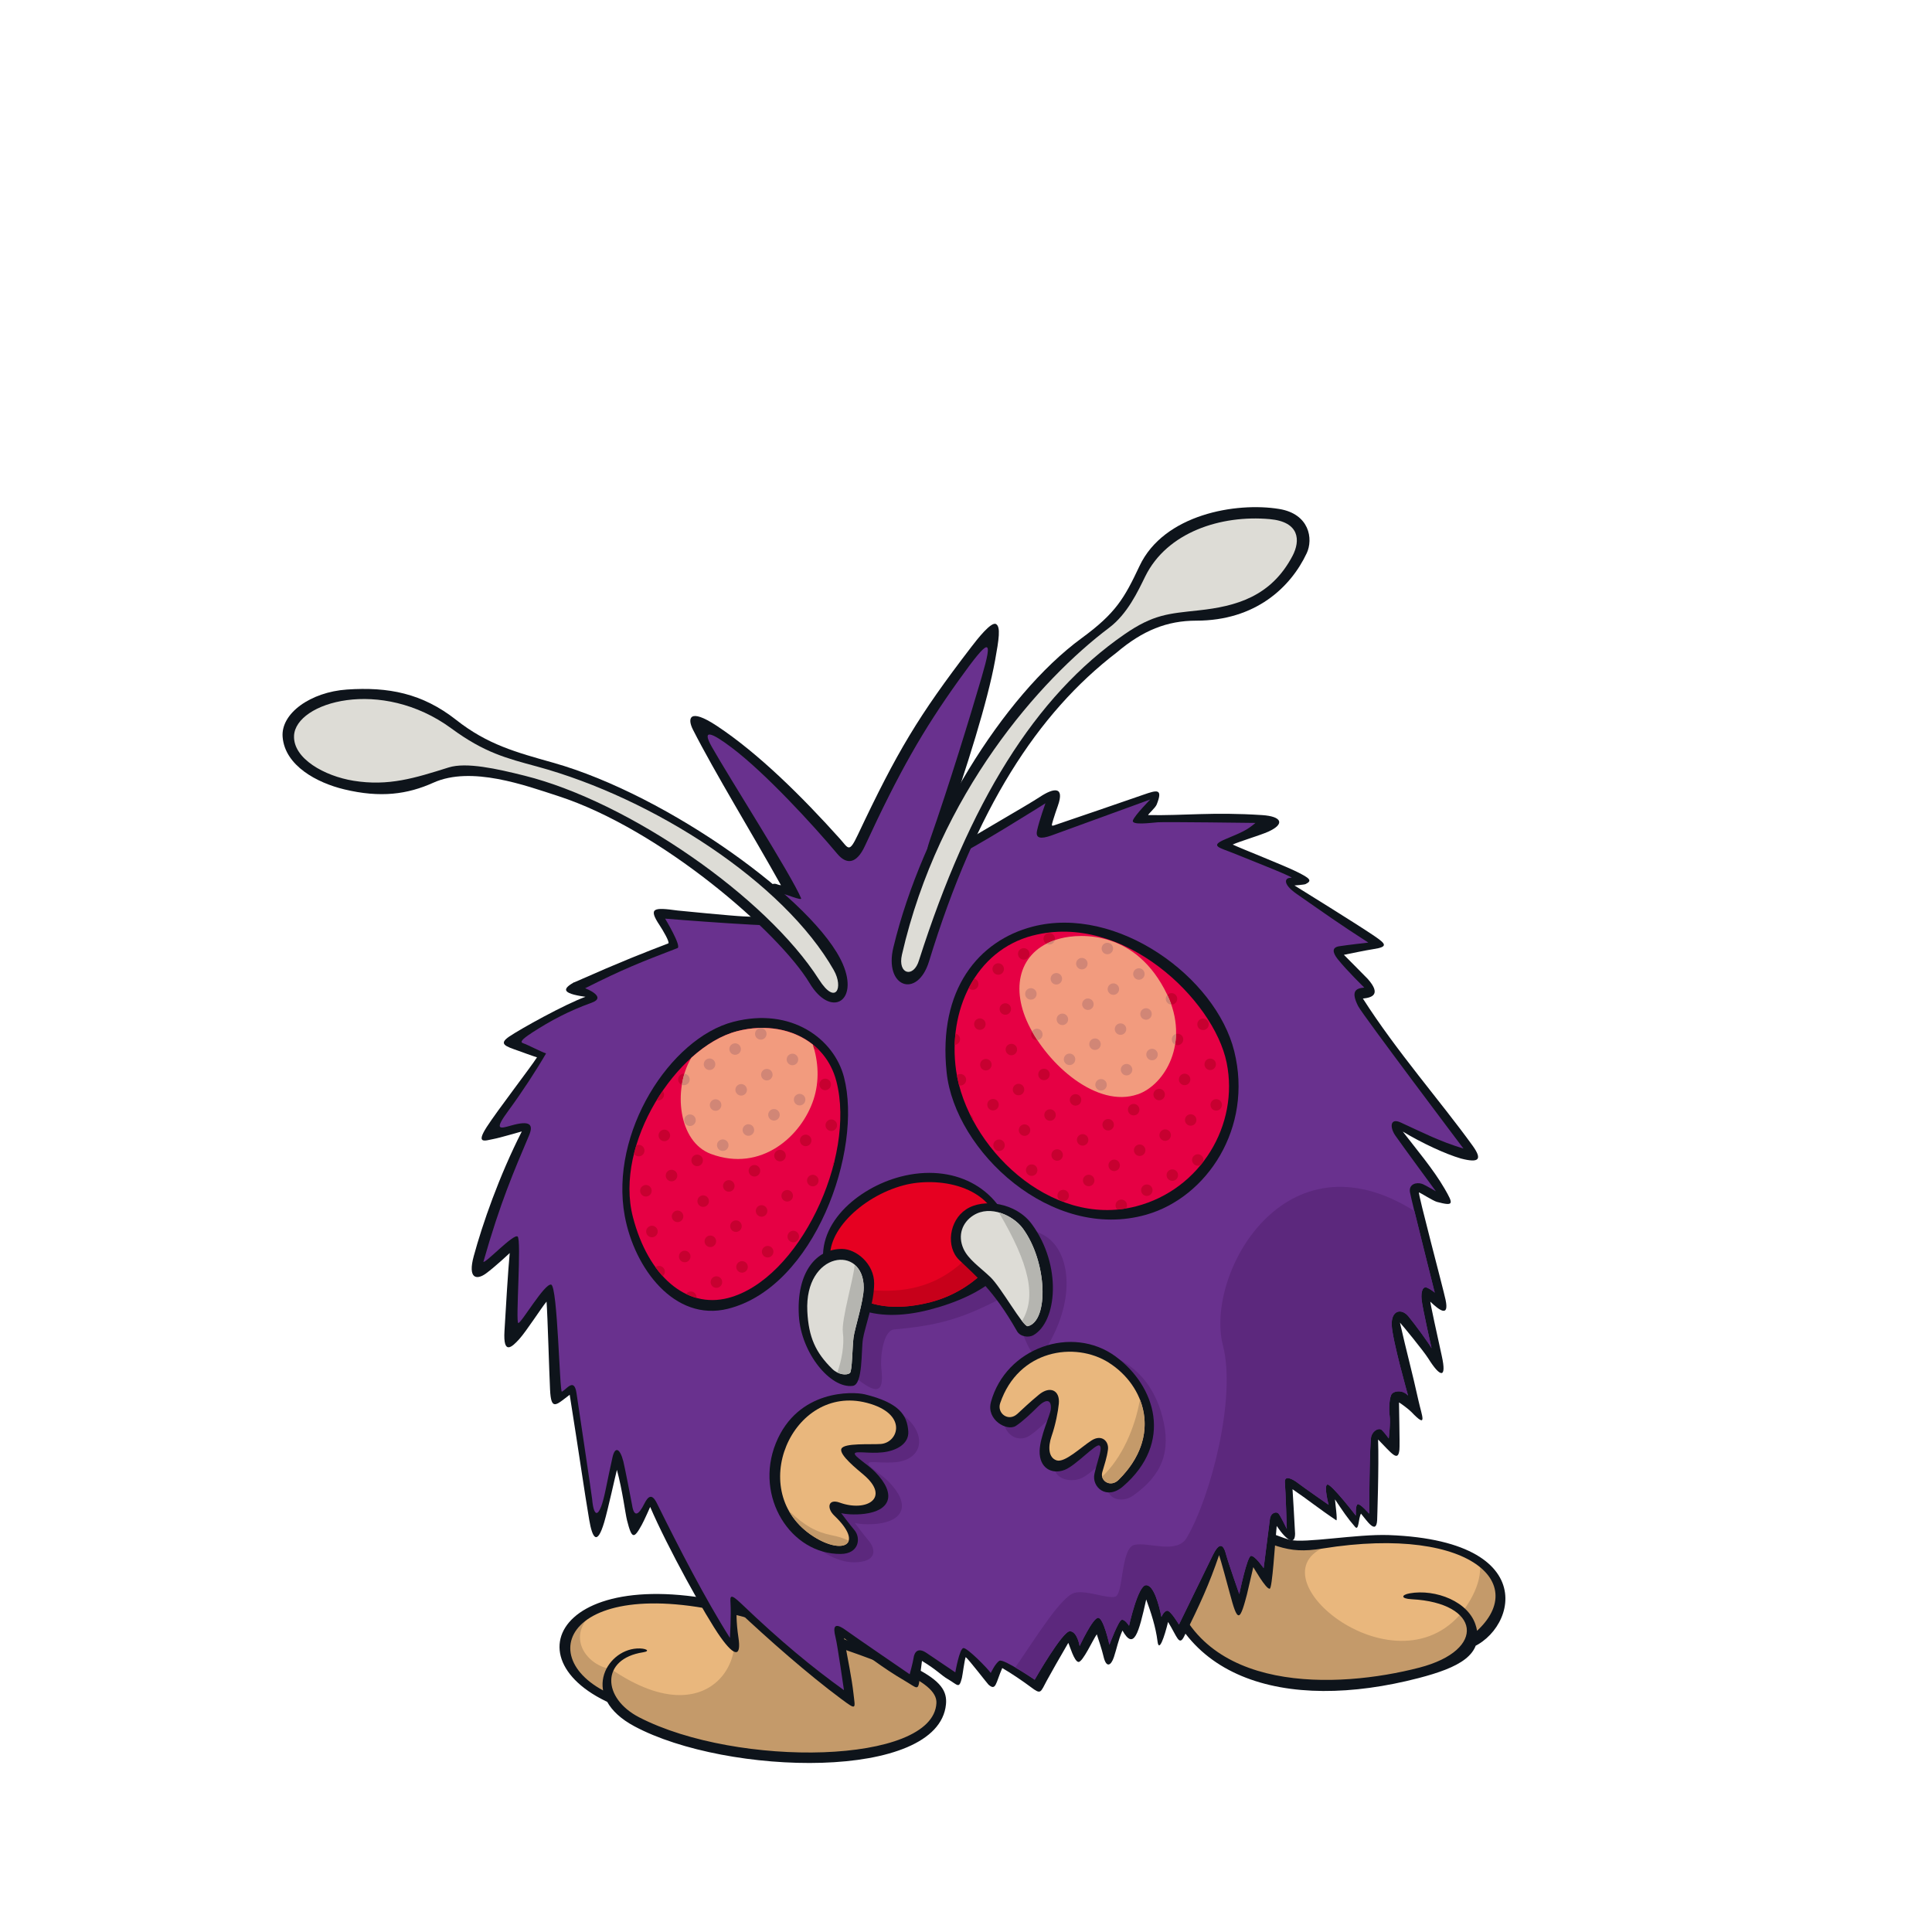 <svg width="800" height="800" viewBox="0 0 800 800" fill="none" xmlns="http://www.w3.org/2000/svg">
<g clip-path="url(#clip0_42_62635)">
<path d="M487.214 626.962C483.043 634.061 478.95 642.545 482.823 656.082C486.71 669.619 493.07 677.473 501.018 683.077C535.931 707.695 590.723 695.15 601.568 686.729C605.928 683.36 609.832 678.858 609.832 678.858C609.832 678.858 615.656 675.647 617.922 670.642C630.294 643.443 589.369 634.392 564.578 637.54C554.52 638.815 539.535 641.743 531.634 640.058C523.732 638.374 523.464 637.335 519.151 635.084C514.839 632.849 502.766 625.152 499.618 624.475C496.454 623.799 488.489 624.759 487.198 626.947L487.214 626.962Z" fill="#E9B77D"/>
<path d="M612.602 646.591C614.57 656.429 605.519 667.447 605.519 667.447C577.202 702.548 515.153 650.557 551.419 639.539C544.226 640.72 537.678 641.333 531.649 640.043C523.748 638.359 523.48 637.32 519.167 635.069C514.854 632.834 502.781 625.137 499.633 624.46C496.469 623.783 488.505 624.743 487.214 626.931C483.043 634.03 478.95 642.514 482.823 656.051C486.71 669.587 493.274 677.159 501.018 683.046C530.862 705.727 598.546 698.408 609.832 678.434C627.382 667.903 618.489 649.314 612.586 646.559L612.602 646.591Z" fill="#C49A6A"/>
<path d="M552.254 639.32C551.986 639.399 551.687 639.462 551.419 639.541C551.719 639.493 552.033 639.431 552.348 639.383C552.317 639.368 552.285 639.336 552.254 639.32Z" fill="#C49A6A"/>
<path d="M611.233 673.587C608.526 663.151 594.328 657.862 583.719 659.767C580.24 660.396 579.862 661.97 584.537 662.207C612.886 663.67 615.924 683.204 587.685 690.539C553.906 699.307 496.8 701.62 484.964 656.005C479.659 635.558 485.971 622.163 502.656 629.309C527.998 640.154 532.326 643.664 547.547 641.225C611.233 630.993 636.213 658.02 607.361 678.734L604.732 683.456C625.494 681.048 643.107 638.124 575.03 635.637C561.84 635.164 540.181 639.147 534.199 637.62C528.202 636.093 512.966 629.136 506.433 625.516C490.3 616.575 477.062 625.547 478.463 641.728C483.138 695.97 532.515 709.113 587.371 694.868C604.055 690.539 614.287 685.282 611.249 673.571L611.233 673.587Z" fill="#0E141B"/>
<path d="M250.573 702.47C265.133 716.637 273.003 719.785 306.845 725.687C347.534 732.786 379.66 724.475 388.302 711.521C397.526 697.685 359.261 677.49 319.438 666.267C306.247 662.552 275.648 662.663 267.888 662.726C241.947 662.946 219.722 679.851 250.573 702.47Z" fill="#E9B77D"/>
<path d="M387.908 711.914C392.63 704.437 389.089 697.747 377.677 691.058C357.529 679.252 329.181 668.974 297.401 664.299C314.951 678.528 297.794 721.924 252.934 691.058C243.49 689.877 234.439 678.465 244.67 668.627C242.97 669.965 236.391 676.183 235.62 677.678C231.984 684.746 237.052 695.024 249.88 702.454L260.411 711.52C260.411 711.52 278.024 720.823 301.729 724.506C325.434 728.189 347.927 728.819 362.723 725.686C375.709 722.932 383.642 718.666 387.908 711.914Z" fill="#C49A6A"/>
<path d="M252.934 701.558L255.028 706.28C207.287 686.872 234.565 640.689 320.46 668.959C381.234 688.965 392.788 694.884 391.702 705.76C388.569 737.603 300.99 735.352 262.677 714.811C240.106 702.722 250.668 683.393 263.732 682.606C267.352 682.386 269.682 683.661 266.282 684.18C248.653 686.903 249.298 703.195 264.708 711.128C305.35 732.062 386.429 730.677 387.751 705.225C388.239 695.781 366.344 688.273 319.296 672.926C237.949 646.387 217.298 685.55 252.903 701.542L252.934 701.558Z" fill="#0E141B"/>
<path d="M237.713 406.724C233.479 409.195 231.653 411.257 242.435 412.752C233.778 415.9 215.645 425.99 210.955 429.154C206.264 432.302 209.302 433.23 214.496 435.056C214.905 435.198 221.312 437.559 222.366 437.811C219.879 441.762 205.902 459.879 201.542 466.663C196.898 473.904 200.865 472.314 204.265 471.653C207.508 471.023 214.418 468.914 216.07 468.505C206.658 487.047 199.826 506.707 196.174 520.118C193.577 529.625 197.418 530.081 201.18 527.358C204.926 524.619 210.278 519.582 211.065 518.858C210.419 525.375 209.333 543.461 208.893 551.189C208.31 561.184 211.883 557.942 214.984 554.526C218.022 551.173 224.413 541.147 226.317 538.975C226.758 544.909 227.419 568.472 227.765 575.398C228.206 584.37 230.189 581.867 235.903 577.539C240.106 604.03 241.869 616.89 243.978 629.309C245.284 637.006 247.252 640.185 250.18 630.363C251.785 624.964 254.996 610.168 255.453 608.642C257.782 617.267 258.916 626.68 259.64 629.545C261.655 637.509 262.536 637.195 265.747 631.402C266.802 629.498 269.226 623.988 269.226 623.988C276.309 640.516 292.144 669.179 298.345 677.899C304.547 686.62 306.924 685.691 305.775 678.12C304.72 671.147 305.004 666.739 305.035 666.488C318.414 679.08 334.548 693.246 348.258 703.446C354.853 708.357 354.114 707.586 353.437 701.51C352.65 694.427 351.076 687.344 349.502 678.293C357.765 684.589 365.242 690.492 374.686 696.001C379.77 698.976 380.148 700.392 380.809 695.261C381.093 693.105 381.77 687.737 381.77 687.737C388.239 691.688 389.64 693.64 392.457 695.277C396.707 697.748 397.085 699.495 398.297 694.82C398.565 693.781 399.399 687.218 399.871 686.163C401.162 687.155 408.875 697.181 409.315 697.575C412.463 700.329 412.259 696.993 415.013 690.696C418.744 692.853 423.67 696.205 426.819 698.567C431.147 701.809 430.738 700.912 433.508 695.812C435.869 691.483 438.026 687.753 442.354 680.276C442.937 681.425 444.794 687.989 446.557 688.178C448.32 688.367 452.649 678.781 454.16 676.735C454.726 678.324 456.411 683.55 456.914 685.785C458.063 690.901 460.062 689.72 461.243 686.179C462.423 682.637 463.069 679.033 464.784 675.161C469.522 683.582 471.506 676.373 474.622 662.301C476.59 667.684 478.557 673.586 479.313 679.694C479.895 684.337 482.083 678.104 483.673 671.619C487.435 677.679 488.222 681.897 490.363 677.522C496.926 664.142 500.594 656.272 504.797 643.947C505.458 645.757 508.385 656.571 509.251 659.814C510.825 665.716 511.817 668.88 512.919 668.864C514.036 668.864 515.264 664.252 516.334 660.207L518.963 648.921C518.994 648.827 524.252 658.224 525.778 657.846C526.833 657.578 527.872 639.745 528.659 631.874C533.113 638.438 536.262 639.745 536.262 635.022C536.088 631.04 535.27 617.582 535.207 616.653C541.676 621.045 546.225 624.791 553.308 629.513C553.97 629.954 552.773 621.58 552.789 620.856C555.937 625.578 558.031 628.726 561.116 632.252C562.721 634.094 562.469 628.585 563.555 626.759C565.759 629.324 569.852 635.809 570.245 629.513C570.245 629.466 571.032 607.083 570.639 596.065C576.4 601.952 578.902 605.509 579.469 600.331C579.689 598.19 579.249 581.001 579.296 580.718C580.02 581.064 583.388 583.583 584.411 584.653C591.353 591.925 588.772 586.4 587.339 579.884C584.758 568.126 582.444 559.862 579.689 547.663C580.492 548.466 589.417 559.295 591.495 562.617C596.154 570.078 599.223 571.384 597.004 561.436C595.32 553.896 592.046 538.786 592.282 539.006C595.949 542.516 600.152 545.696 598.578 538.219C597.602 533.56 587.04 494.02 587.56 493.752C588.142 493.863 593.415 497.262 595.036 497.687C602.135 499.576 601.852 498.569 598.2 492.241C593.525 484.135 585.986 475.257 580.87 468.568C588.74 473.29 598.452 477.839 604.921 479.712C612.477 481.679 613.925 480.153 609.722 474.329C596.484 455.991 578.32 435.387 564.342 413.476C568.278 413.099 571.961 411.729 566.404 405.401C564.705 403.623 556.52 395.422 556.472 395.375C558.66 394.95 565.381 393.517 568.671 393.014C574.889 392.069 573.928 390.889 569.191 387.646C561.43 382.373 541.771 370.269 536.01 366.649C536.057 366.649 540.055 366.35 540.606 366.082C543.534 364.65 542.4 363.674 537.049 361.014C531.366 358.196 513.942 351.396 510.432 349.712C512.95 348.531 522.001 345.808 525.133 344.392C532.232 341.181 530.8 338.048 522.63 337.513C501.995 336.159 490.488 337.781 475.409 337.513C475.472 337.025 478.4 334.522 478.951 333.153C481.69 326.306 478.982 327.156 473.457 329.076C465.414 331.862 443.755 339.323 437.711 341.338C435.287 342.157 435.208 342.456 436.074 339.559C436.609 337.781 437.412 335.42 438.041 333.657C440.969 325.377 436.216 326.274 430.659 329.942C425.103 333.609 403.79 345.698 398.171 349.381C391.104 354.025 387.42 354.89 390.317 346.595C400.642 317.051 408.985 290.245 412.054 273.371C413.628 264.714 414.415 259.598 412.448 258.418C410.449 257.221 404.546 264.824 402.216 267.862C380.18 296.588 371.523 311.148 355.2 345.698C351.532 353.458 351.312 351.254 347.817 347.351C332.172 329.91 314.007 311.903 296.756 300.523C285.218 292.921 284.62 297.564 286.918 302.097C295.984 319.963 311.709 345.604 323.388 366.554C322.885 366.507 322.302 366.397 321.877 366.208C320.838 365.751 319.737 365.909 319.013 366.617C318.54 367.074 318.304 367.687 318.304 368.364C318.304 368.742 318.383 369.136 318.54 369.529L319.784 372.079C320.697 373.905 322.617 377.73 323.373 379.587C320.76 380.075 313.33 379.697 307.79 379.461C303.555 379.288 281.487 377.147 280.527 377.022C270.752 375.684 268.25 375.825 273.161 383.176C274.483 385.159 277.521 390.338 276.702 390.653C266.471 394.588 258.207 397.736 237.745 406.787L237.713 406.724Z" fill="#0E141B"/>
<path d="M220.084 427.768C216.133 430.333 215.142 431.545 216.668 432.002C218.179 432.443 223.988 435.512 226.113 436.205C221.973 443.319 216.07 452.37 210.561 459.847C204.501 468.063 206.831 467.433 211.569 466.08C219.612 463.782 220.966 465.639 219.045 470.204C212.875 484.827 207.24 497.592 200.157 522.509C201.211 523.029 212.607 510.783 214.323 512.01C216.039 513.238 213.426 547.584 214.606 547.835C215.787 548.087 225.53 531.245 228.222 531.938C230.929 532.63 231.701 576.798 232.676 576.278C234.707 575.177 237.729 570.407 238.705 576.798C238.988 578.671 245.048 619.14 245.19 620.777C245.93 629.119 248.338 628.647 250.699 617.235C251.628 612.749 252.871 606.705 253.658 603.289C254.666 598.96 256.665 599.527 258.113 605.131C258.585 606.956 261.56 622.067 261.717 623.138C262.567 628.82 264.629 627.01 266.77 622.713C268.407 619.454 269.965 618.337 272.012 622.476C280.937 640.546 292.285 662.567 302.249 678.229C302.249 678.229 302.8 668.895 302.485 663.732C302.312 660.93 302.343 659.624 306.971 664.063C323.577 679.945 336.421 690.459 349.47 699.872C349.47 699.872 346.747 680.936 345.992 678.056C344.78 673.349 345.535 671.571 350.446 675.175C353.547 677.442 376.685 693.277 376.685 693.277C376.685 693.277 378.071 688.161 378.259 686.713C378.621 683.911 380.164 682.164 383.501 684.352C385.264 685.517 395.574 692.49 395.574 692.49C395.574 692.49 397.29 682.589 398.927 682.432C400.564 682.29 408.937 690.853 410.26 692.742C410.26 692.742 412.196 688.618 413.864 687.689C415.564 686.745 428.424 695.559 428.424 695.559C428.424 695.559 439.915 675.427 443 675.459C446.085 675.506 447.045 681.582 447.045 681.582C447.045 681.582 452.475 669.918 454.711 669.902C456.946 669.887 459.37 681.062 459.37 681.062C459.37 681.062 463.116 671.083 464.438 670.737C465.745 670.39 467.508 673.192 467.508 673.192C467.508 673.192 471.144 656.68 474.433 656.397C477.707 656.098 479.895 664.488 480.918 669.54C480.918 669.54 481.941 667.038 483.327 666.959C484.712 666.88 488.175 672.688 488.175 672.688C488.175 672.688 501.035 646.307 502.136 644.072C504.482 639.271 506.355 638.563 507.646 643.553C508.464 646.701 513.155 660.08 513.155 660.08C513.155 660.08 516.366 644.403 518.003 644.245C519.64 644.104 523.244 649.33 523.244 649.33C523.244 649.33 525.448 631.968 525.826 629.072C526.188 626.175 528.628 625.829 529.415 626.742C530.217 627.655 532.83 633.07 532.83 633.07C532.83 633.07 532.342 617.203 532.043 613.914C531.76 610.624 535.097 612.292 537.552 614.181C539.992 616.07 550.145 623.106 550.145 623.106C550.145 623.106 548.051 615.126 549.625 614.716C551.199 614.307 561.431 627.576 561.431 627.576C561.431 627.576 561.179 623.122 562.218 622.854C563.272 622.587 566.94 626.789 566.94 626.789C566.94 626.789 567.066 597.134 567.821 594.695C568.592 592.255 571.064 591.059 572.197 592.16C573.33 593.262 575.046 595.623 575.046 595.623C575.046 595.623 575.833 588.981 575.424 586.289C574.999 583.598 575.282 578.214 576.4 577.081C577.501 575.948 580.712 575.397 583.042 577.868C583.042 577.868 576.463 554.667 576.274 548.56C576.085 542.452 580.35 541.634 583.199 545.081C586.049 548.544 591.715 556.304 592.77 558.271C592.77 558.271 588.945 541.35 588.646 538.076C588.347 534.802 589.118 532.363 591.038 533.26C592.943 534.157 594.076 535.275 594.076 535.275C594.076 535.275 584.474 497.199 583.845 493.72C583.231 490.241 586.599 489.454 588.803 490.194C589.858 490.54 594.58 493.295 594.58 493.295C594.58 493.295 579.988 473.446 577.722 470.125C575.455 466.788 575.565 462.774 579.973 464.789C589.921 469.338 595.76 472.455 605.992 475.603C605.992 475.603 564.122 420.071 562.375 416.608C559.447 410.784 561.021 409.225 564.925 408.942C564.925 408.942 557.653 401.859 553.907 397.137C551.671 394.304 551.546 392.305 554.489 391.832C557.448 391.344 566.593 390.306 566.593 390.306C554.284 382.388 547.595 377.572 536.97 370.189C530.548 365.719 532.248 363.311 534.609 363.5C536.97 363.688 520.443 357.219 511.203 353.473C504.907 350.923 500.484 350.356 507.661 347.381C514.666 344.469 516.444 343.651 519.86 340.755C519.86 340.755 482.477 340.267 479.454 340.487C476.432 340.707 468.295 341.857 469.129 339.669C469.963 337.496 476.306 331.043 476.306 331.043C476.306 331.043 438.325 344.91 435.255 345.996C430.974 347.492 428.739 347.177 429.4 344.029C430.281 339.889 432.894 332.617 432.894 332.617C432.894 332.617 401.917 352.198 395.054 354.827C388.176 357.455 380.746 360.147 384.965 348.09C393.087 324.92 401.744 296.587 406.466 280.453C411.393 263.611 409.85 263.737 397.022 281.634C382.069 302.49 372.231 319.804 358.127 350.325C354.696 357.754 350.556 358.116 346.779 353.63C336.547 341.432 316.872 320.056 302.957 309.557C294.489 303.167 290.507 301.719 294.694 309.164C301.777 321.756 327.811 362.508 331.715 371.952C332.234 373.196 325.199 370.095 323.483 369.985C323.483 369.985 329.559 381.333 328.598 382.986C327.623 384.639 275.412 380.389 275.412 380.389C275.412 380.389 282.353 391.88 280.527 392.588C265.18 398.491 258.097 401.245 242.294 409.21C242.294 409.21 251.722 412.799 244.922 415.238C235.667 418.56 228.19 422.495 220.005 427.799L220.084 427.768Z" fill="#69318E"/>
<path d="M363.558 581.411C359.087 580.325 336.642 578.326 327.559 600.819C317.297 626.224 339.192 647.049 353.704 646.923C362.897 646.844 363.101 641.854 359.402 637.605C357.812 635.779 353.956 630.616 353.956 630.616C355.467 631.057 359.481 631.419 363.542 630.931C373.978 629.656 377.331 623.123 367.981 613.553C364.927 610.421 359.324 607.131 359.575 605.935C359.827 604.754 365.494 606.077 371.192 605.431C376.906 604.786 380.935 601.417 380.573 596.286C380.195 590.887 374.702 584.103 363.558 581.396V581.411Z" fill="#5C287D"/>
<path d="M437.616 560.508C425.402 563.672 416.603 574.816 415.548 586.197C414.871 593.658 421.262 597.766 426.283 594.507C429.148 592.65 432.737 589.203 435.413 586.543C439.127 582.86 441.142 583.867 440.748 587.676C440.512 589.974 436.53 600.52 436.388 606.439C436.247 612.357 442.826 613.994 447.407 612.247C451.987 610.5 459.275 601.89 460.849 602.598C462.439 603.306 460.298 608.06 458.85 614.309C457.402 620.558 464.312 622.777 469.27 619.251C481.154 610.799 485.089 601.103 481.327 586.653C475.251 563.231 455.088 555.959 437.6 560.508H437.616Z" fill="#5C287D"/>
<path d="M351.752 526.666C347.109 529.499 345.881 537.527 345.929 539.731C346.18 550.324 345.803 563.735 355.247 571.211C364.219 578.31 365.919 575.367 364.959 566.757C364.392 561.688 365.824 550.875 370.2 550.497C388.05 548.907 397.762 546.2 412.967 538.424C418.901 535.402 421.498 547.994 424.646 555.077C428.408 563.53 430.643 564.317 436.452 552.323C445.313 534.017 442.15 516.891 432.123 511.398C412.951 500.883 375.048 512.452 351.768 526.666H351.752Z" fill="#5C287D"/>
<path d="M372.892 487.235C394.472 481.632 413.974 491.312 419.231 511.586C422.49 524.162 408.544 536.188 384.949 542.311C361.354 548.434 345.456 541.083 341.584 526.145C336.704 507.351 355.247 491.816 372.892 487.235Z" fill="#0E141B"/>
<path d="M374.34 490.761C387.688 487.236 411.157 490.211 414.541 510.043C416.335 520.574 402.688 534.677 385.421 539.163C362.582 545.097 348.053 536.786 344.228 523.423C340.75 511.224 356.333 495.499 374.324 490.761H374.34Z" fill="#E60021"/>
<path d="M357.922 577.317C372.624 580.89 375.63 586.132 376.103 592.696C376.449 597.827 371.27 600.723 365.557 601.369C359.843 602.014 354.192 600.676 353.94 601.872C353.688 603.053 359.308 606.358 362.346 609.475C371.68 619.045 368.343 625.593 357.907 626.852C353.846 627.34 349.832 626.994 348.305 626.538C348.305 626.538 352.162 631.7 353.751 633.526C356.553 636.753 355.798 643.395 348.148 643.458C327.465 643.647 312.291 619.832 321.247 597.622C330.33 575.114 353.436 576.247 357.907 577.333L357.922 577.317Z" fill="#0E141B"/>
<path d="M358.914 580.876C376.244 585.393 372.01 597.419 364.691 597.922C360.299 598.222 349.438 597.419 348.399 599.922C347.376 602.424 355.105 608.531 357.623 610.688C368.972 620.353 358.694 626.176 347.738 622.21C342.796 620.416 342.308 624.555 345.393 627.514C358.174 639.713 348.966 643.963 336.862 636.235C308.356 618.039 328.016 572.848 358.898 580.876H358.914Z" fill="#E9B77D"/>
<path d="M410.323 580.608C408.339 587.88 416.949 592.823 420.648 590.43C423.529 588.557 427.102 585.126 429.778 582.466C433.492 578.782 435.507 579.79 435.114 583.599C434.878 585.897 430.643 594.853 430.486 600.772C430.313 607.949 435.57 610.657 440.827 608.658C445.408 606.91 453.624 597.828 455.198 598.521C456.772 599.229 454.647 603.983 453.199 610.232C451.924 615.709 458.173 621.392 465.005 615.489C485.971 597.435 478.541 573.871 461.935 561.672C444.023 548.514 416.493 557.942 410.307 580.608H410.323Z" fill="#0E141B"/>
<path d="M459.181 564.285C473.93 573.635 481.564 594.523 463.195 612.75C459.842 616.087 455.403 613.222 456.426 609.602C457.449 605.982 458.284 603.809 458.772 600.315C459.26 596.836 456.222 593.704 451.909 596.506C447.596 599.292 440.89 605.793 437.522 604.707C434.169 603.62 433.854 599.213 435.46 594.601C437.066 589.989 438.136 584.401 438.435 581.238C438.97 575.681 434.783 573.698 430.187 577.507C426.724 580.356 422.915 583.913 421.325 585.409C417.532 588.935 412.747 585.173 414.147 581.033C421.687 558.871 445.093 555.329 459.181 564.269V564.285Z" fill="#E9B77D"/>
<path d="M229.056 315.823C213.709 311.494 201.904 308.346 188.918 298.115C174.846 287.033 160.758 284.358 143.664 285.522C128.664 286.545 116.213 295.36 117.031 305.198C118.023 317.098 131.261 324.134 142.484 326.841C157.61 330.493 168.786 328.903 179.474 324.086C195.214 317.003 217.644 325.267 231.023 329.595C273.696 343.4 322.648 386.151 335.241 407.101C343.961 421.614 355.766 414.846 348.966 399.137C337.964 373.669 277.001 329.344 229.056 315.823Z" fill="#0E141B"/>
<path d="M345.268 401.734C324.648 365.516 270.8 330.556 222.366 317.397C209.711 313.966 200.613 311.699 186.951 301.657C157.784 280.234 122.336 290.749 121.754 304.679C121.36 314.123 134.378 321.364 146.419 323.3C160.9 325.63 171.745 322.198 185.77 317.791C193.058 315.493 205.713 318.31 217.267 321.207C260.159 331.926 317.124 371.167 339.145 405.638C346.086 416.515 349.376 408.944 345.268 401.75V401.734Z" fill="#DDDCD6"/>
<path d="M541.062 229.125C543.895 223.097 542.164 212.802 529.697 210.756C511.848 207.828 481.925 212.96 471.851 234.367C465.555 247.746 462.029 253.901 447.847 264.274C415.202 288.168 381.958 342.456 369.932 392.29C365.95 408.802 379.88 413.776 384.697 398.067C404.105 334.712 429.526 295.408 462.407 270.176C473.189 261.047 483.263 257.002 495.336 257.002C519.923 257.002 534.451 243.15 541.062 229.11V229.125Z" fill="#0E141B"/>
<path d="M459.259 259.944C466.846 254.231 471.175 244.881 474.213 238.695C483.232 220.342 505.583 213.148 525.762 214.958C538.166 216.06 538.544 223.82 535.207 230.179C526.329 247.069 511.816 251.067 496.375 252.735C483.846 254.105 477.644 254.341 465.555 262.699C428.487 288.324 401.413 332.35 380.557 397.578C378.338 405.165 371.601 403.497 373.474 395.312C388.821 328.415 430.989 281.21 459.259 259.944Z" fill="#DDDCD6"/>
<path d="M414.541 510.043C414.21 508.091 413.675 506.313 412.982 504.676C398.486 527.751 382.068 539.541 349.108 532.41C355.876 540.076 368.311 543.618 385.421 539.179C402.688 534.693 416.335 520.589 414.541 510.059V510.043Z" fill="#C7001A"/>
<path d="M399.997 500.804C407.3 495.988 420.758 498.05 427.243 506.865C439.82 523.943 437.742 547.317 427.841 552.905C426 553.944 422.474 553.582 421.12 551.205C411.361 534.017 404.136 528.508 397.116 521.661C391.638 516.325 392.992 505.432 400.012 500.804H399.997Z" fill="#0E141B"/>
<path d="M348.699 517.159C354.586 517.206 361.984 523.329 361.968 531.435C361.968 539.526 358.096 549.615 357.324 554.416C356.553 559.217 357.372 573.289 353.122 573.856C343.882 575.083 331.762 560.319 330.802 544.925C329.684 526.729 338.058 517.08 348.714 517.159H348.699Z" fill="#0E141B"/>
<path d="M357.655 533.183C357.655 538.802 353.925 550.009 353.421 553.913C352.917 557.817 352.902 567.828 351.91 568.567C350.478 569.622 347.046 569.213 344.638 566.852C337.712 560.083 334.832 553.708 334.296 543.005C333.069 518.151 357.687 515.129 357.655 533.183Z" fill="#DDDCD6"/>
<path d="M403.035 503.275C410.102 498.742 419.657 503.433 423.497 508.643C433.713 522.526 434.327 547.002 425.591 549.143C423.702 549.599 414.51 533.009 410.086 528.806C405.663 524.603 400.926 521.487 398.927 517.032C396.487 511.555 398.407 506.234 403.019 503.275H403.035Z" fill="#DDDCD6"/>
<path d="M423.497 508.642C421.435 505.825 417.689 503.196 413.597 502.047C426.283 523.533 429.258 537.069 423.183 546.986C424.3 548.402 425.15 549.268 425.607 549.158C434.343 547.017 433.729 522.541 423.513 508.658L423.497 508.642Z" fill="#B5B5B0"/>
<path d="M353.405 553.912C353.909 550.008 357.623 538.801 357.639 533.182C357.639 528.806 356.128 525.705 353.861 523.848C353.562 529.136 348.337 546.372 349.013 551.677C349.706 557.123 348.463 563.388 346.715 568.314C348.73 569.306 350.855 569.337 351.91 568.566C352.901 567.842 352.917 557.815 353.421 553.912H353.405Z" fill="#B5B5B0"/>
<path d="M326.709 625.641C328.96 629.654 332.282 633.306 336.894 636.234C344.213 640.909 350.462 641.192 351.438 637.997C349.203 636.816 346.904 636.218 344.37 635.714C338.153 634.471 333.116 631.795 326.709 625.641Z" fill="#C49A6A"/>
<path d="M591.085 533.261C592.99 534.158 594.123 535.275 594.123 535.275C594.123 535.275 588.661 513.617 585.702 501.481C531.996 467.623 498.815 527.909 506.386 557.076C512.021 578.798 501.334 619.88 491.401 636.754C487.262 643.806 475.22 638.281 469.632 639.729C464.045 641.177 465.257 660.27 461.762 661.167C458.268 662.08 449.815 658.302 444.936 659.562C439.411 660.994 428.692 678.45 420.396 690.492C423.623 692.333 427.086 694.568 428.471 695.513C429.18 694.269 440.025 675.444 443.015 675.475C446.101 675.522 447.061 681.598 447.061 681.598C447.061 681.598 452.491 669.935 454.726 669.919C456.961 669.903 459.385 681.079 459.385 681.079C459.385 681.079 463.132 671.099 464.454 670.753C465.76 670.407 467.523 673.209 467.523 673.209C467.523 673.209 471.159 656.697 474.449 656.414C477.723 656.114 479.911 664.504 480.934 669.557C480.934 669.557 481.957 667.054 483.342 666.975C484.728 666.897 488.19 672.705 488.19 672.705C488.19 672.705 501.05 646.324 502.152 644.089C504.497 639.288 506.371 638.58 507.661 643.569C508.48 646.718 513.17 660.097 513.17 660.097C513.17 660.097 516.381 644.419 518.018 644.262C519.655 644.12 523.26 649.346 523.26 649.346C523.26 649.346 525.464 631.984 525.841 629.088C526.203 626.192 528.643 625.846 529.43 626.759C530.233 627.672 532.846 633.086 532.846 633.086C532.846 633.086 532.358 617.22 532.059 613.93C531.776 610.64 535.113 612.309 537.568 614.198C540.008 616.087 550.16 623.123 550.16 623.123C550.16 623.123 548.067 615.142 549.641 614.733C551.215 614.324 561.446 627.593 561.446 627.593C561.446 627.593 561.194 623.138 562.233 622.871C563.288 622.603 566.955 626.806 566.955 626.806C566.955 626.806 567.081 597.151 567.837 594.711C568.608 592.271 571.079 591.075 572.213 592.177C573.346 593.279 575.062 595.64 575.062 595.64C575.062 595.64 575.849 588.997 575.439 586.306C575.014 583.614 575.298 578.231 576.415 577.098C577.517 575.964 580.728 575.413 583.058 577.885C583.058 577.885 576.478 554.683 576.289 548.576C576.101 542.469 580.366 541.65 583.215 545.097C586.064 548.56 591.731 556.32 592.785 558.288C592.785 558.288 588.96 541.367 588.661 538.093C588.362 534.819 589.134 532.379 591.054 533.276L591.085 533.261Z" fill="#5C287D"/>
<path d="M472.025 579.537C469.916 591.547 464.454 603.84 456.379 611.459C456.977 614.056 460.456 615.488 463.21 612.765C474.465 601.589 475.944 589.438 472.025 579.537Z" fill="#C49A6A"/>
<path d="M303.681 423.109C327.748 416.876 345.393 430.271 349.47 445.996C357.34 476.296 337.271 533.056 301.367 541.949C279.362 547.411 262.709 525.264 258.695 503.511C252.336 469.008 277.505 429.893 303.665 423.109H303.681Z" fill="#0E141B"/>
<path d="M305.208 426.98C323.671 422.195 341.773 430.176 346.322 447.711C354.554 479.412 330.802 529.875 301.493 537.478C284.069 541.996 268.375 528.254 262.079 503.967C254.209 473.619 280.197 433.481 305.224 426.98H305.208Z" fill="#E60044"/>
<path d="M427.542 383.71C462.596 374.612 503.49 404.676 511.077 435.307C518.947 467.087 499.728 495.782 474.748 502.944C435.35 514.261 395.432 476.61 391.985 444.09C388.317 409.587 405.38 389.455 427.558 383.71H427.542Z" fill="#0E141B"/>
<path d="M427.668 387.394C465.004 377.698 502.592 413.854 507.928 440.03C513.17 465.734 497.209 492.572 470.451 499.513C434.783 508.769 400.39 474.675 395.904 443.304C392.362 418.513 403.884 393.549 427.668 387.379V387.394Z" fill="#E60044"/>
<path d="M403.995 409.542C405.112 408.881 405.49 407.417 404.829 406.283C404.498 405.732 403.979 405.355 403.397 405.197C402.578 406.472 401.823 407.81 401.114 409.164C401.87 409.904 403.035 410.093 403.995 409.526V409.542Z" fill="#C70030"/>
<path d="M414.556 403.293C415.69 402.616 416.052 401.168 415.391 400.035C414.73 398.901 413.266 398.539 412.132 399.201C410.999 399.877 410.637 401.325 411.298 402.459C411.959 403.592 413.423 403.954 414.556 403.293Z" fill="#C70030"/>
<path d="M425.118 397.027C426.252 396.351 426.614 394.902 425.953 393.769C425.276 392.636 423.828 392.274 422.694 392.935C421.561 393.596 421.199 395.06 421.86 396.193C422.521 397.326 423.985 397.688 425.118 397.027Z" fill="#C70030"/>
<path d="M435.68 390.779C436.798 390.118 437.176 388.654 436.515 387.521C435.838 386.388 434.39 386.026 433.256 386.687C432.123 387.364 431.761 388.812 432.422 389.945C433.099 391.078 434.547 391.44 435.68 390.779Z" fill="#C70030"/>
<path d="M397.226 429.108C396.864 428.494 396.282 428.116 395.637 427.99C395.464 429.533 395.369 431.107 395.306 432.665C395.668 432.649 396.046 432.555 396.377 432.35C397.51 431.689 397.872 430.225 397.211 429.092L397.226 429.108Z" fill="#C70030"/>
<path d="M407.788 422.859C407.111 421.726 405.663 421.364 404.53 422.025C403.397 422.686 403.035 424.15 403.696 425.283C404.357 426.416 405.821 426.778 406.954 426.117C408.071 425.456 408.449 423.992 407.788 422.859Z" fill="#C70030"/>
<path d="M418.334 416.593C417.657 415.46 416.209 415.098 415.076 415.759C413.943 416.42 413.565 417.884 414.242 419.017C414.903 420.151 416.367 420.513 417.5 419.852C418.618 419.191 418.995 417.727 418.334 416.593Z" fill="#C70030"/>
<path d="M424.819 412.754C425.48 413.887 426.944 414.249 428.077 413.588C429.211 412.911 429.573 411.463 428.912 410.33C428.235 409.196 426.787 408.834 425.653 409.495C424.52 410.157 424.158 411.62 424.819 412.754Z" fill="#C70030"/>
<path d="M435.381 406.504C436.042 407.637 437.506 407.999 438.639 407.338C439.773 406.661 440.135 405.213 439.474 404.08C438.797 402.946 437.349 402.584 436.215 403.245C435.082 403.907 434.72 405.37 435.381 406.504Z" fill="#C70030"/>
<path d="M449.185 401.073C450.303 400.412 450.681 398.948 450.02 397.814C449.343 396.697 447.895 396.319 446.761 396.98C445.628 397.657 445.25 399.105 445.927 400.238C446.604 401.356 448.052 401.734 449.185 401.073Z" fill="#C70030"/>
<path d="M459.747 394.809C460.881 394.148 461.243 392.684 460.582 391.55C459.905 390.417 458.457 390.055 457.323 390.716C456.19 391.377 455.828 392.841 456.489 393.974C457.15 395.108 458.614 395.47 459.732 394.809H459.747Z" fill="#C70030"/>
<path d="M398.895 449.16C400.028 448.483 400.39 447.035 399.729 445.902C399.068 444.769 397.604 444.407 396.471 445.068C396.392 445.115 396.314 445.178 396.235 445.241C396.487 446.626 396.786 448.027 397.148 449.428C397.714 449.554 398.344 449.491 398.879 449.16H398.895Z" fill="#C70030"/>
<path d="M410.275 439.654C409.614 438.521 408.15 438.159 407.017 438.82C405.884 439.481 405.522 440.945 406.183 442.078C406.844 443.211 408.308 443.573 409.441 442.912C410.559 442.251 410.937 440.787 410.275 439.654Z" fill="#C70030"/>
<path d="M420.837 433.388C420.16 432.255 418.712 431.893 417.579 432.554C416.446 433.215 416.068 434.679 416.745 435.797C417.406 436.93 418.87 437.292 419.987 436.631C421.105 435.97 421.482 434.506 420.821 433.373L420.837 433.388Z" fill="#C70030"/>
<path d="M427.306 429.564C427.968 430.698 429.431 431.06 430.565 430.398C431.698 429.722 432.06 428.274 431.399 427.14C430.738 426.007 429.274 425.645 428.141 426.306C427.007 426.967 426.645 428.431 427.306 429.564Z" fill="#C70030"/>
<path d="M437.868 423.299C438.529 424.432 439.993 424.794 441.126 424.133C442.26 423.456 442.622 422.008 441.96 420.875C441.284 419.741 439.836 419.379 438.702 420.04C437.569 420.701 437.207 422.165 437.868 423.299Z" fill="#C70030"/>
<path d="M448.43 417.035C449.107 418.168 450.555 418.53 451.688 417.869C452.822 417.208 453.184 415.744 452.523 414.611C451.846 413.478 450.398 413.116 449.264 413.777C448.131 414.454 447.753 415.902 448.43 417.035Z" fill="#C70030"/>
<path d="M458.992 410.785C459.653 411.918 461.117 412.28 462.235 411.619C463.368 410.958 463.73 409.494 463.069 408.361C462.392 407.228 460.944 406.866 459.811 407.527C458.693 408.188 458.315 409.652 458.976 410.785H458.992Z" fill="#C70030"/>
<path d="M472.796 405.356C473.914 404.694 474.291 403.231 473.63 402.097C472.969 400.964 471.505 400.602 470.388 401.263C469.254 401.94 468.892 403.388 469.554 404.521C470.215 405.655 471.679 406.017 472.812 405.356H472.796Z" fill="#C70030"/>
<path d="M402.673 462.462C402.436 462.068 402.09 461.753 401.712 461.564C402.122 462.383 402.531 463.217 402.972 464.036C403.05 463.516 402.972 462.965 402.673 462.462Z" fill="#C70030"/>
<path d="M413.234 456.212C412.573 455.079 411.109 454.717 409.976 455.378C408.843 456.039 408.481 457.503 409.142 458.637C409.803 459.77 411.267 460.132 412.4 459.471C413.533 458.794 413.896 457.346 413.234 456.212Z" fill="#C70030"/>
<path d="M423.796 449.947C423.12 448.814 421.671 448.452 420.538 449.113C419.405 449.789 419.043 451.238 419.704 452.371C420.365 453.504 421.829 453.866 422.962 453.205C424.08 452.544 424.458 451.08 423.796 449.947Z" fill="#C70030"/>
<path d="M434.342 443.699C433.666 442.566 432.217 442.203 431.084 442.865C429.951 443.526 429.589 444.99 430.25 446.107C430.911 447.24 432.375 447.602 433.508 446.941C434.626 446.28 435.003 444.816 434.342 443.683V443.699Z" fill="#C70030"/>
<path d="M444.904 437.433C444.228 436.3 442.779 435.938 441.646 436.599C440.513 437.26 440.151 438.724 440.812 439.857C441.473 440.991 442.937 441.353 444.07 440.691C445.203 440.03 445.565 438.567 444.904 437.433Z" fill="#C70030"/>
<path d="M455.466 431.185C454.789 430.052 453.341 429.69 452.208 430.351C451.074 431.012 450.712 432.476 451.373 433.609C452.034 434.742 453.498 435.104 454.632 434.443C455.765 433.767 456.127 432.318 455.466 431.185Z" fill="#C70030"/>
<path d="M466.028 424.92C465.351 423.786 463.903 423.424 462.769 424.085C461.636 424.746 461.258 426.21 461.935 427.344C462.612 428.477 464.06 428.839 465.193 428.178C466.327 427.517 466.689 426.053 466.028 424.92Z" fill="#C70030"/>
<path d="M472.497 421.08C473.158 422.213 474.622 422.575 475.756 421.914C476.873 421.253 477.251 419.789 476.59 418.656C475.913 417.523 474.465 417.161 473.332 417.822C472.214 418.483 471.836 419.947 472.497 421.08Z" fill="#C70030"/>
<path d="M486.301 415.648C487.419 414.972 487.797 413.524 487.136 412.39C486.475 411.257 485.011 410.895 483.893 411.556C482.76 412.233 482.398 413.681 483.059 414.814C483.72 415.948 485.184 416.31 486.317 415.648H486.301Z" fill="#C70030"/>
<path d="M412.479 472.173C411.346 472.834 410.984 474.298 411.645 475.431C412.306 476.565 413.77 476.927 414.903 476.266C416.021 475.605 416.398 474.141 415.737 473.007C415.076 471.874 413.612 471.512 412.479 472.173Z" fill="#C70030"/>
<path d="M426.283 466.742C425.606 465.608 424.158 465.246 423.025 465.908C421.892 466.569 421.53 468.032 422.191 469.166C422.852 470.299 424.316 470.661 425.449 470C426.567 469.339 426.944 467.875 426.283 466.742Z" fill="#C70030"/>
<path d="M436.845 460.494C436.168 459.36 434.72 458.998 433.587 459.66C432.453 460.321 432.076 461.784 432.752 462.918C433.414 464.051 434.877 464.413 436.011 463.752C437.128 463.091 437.506 461.627 436.845 460.494Z" fill="#C70030"/>
<path d="M447.407 454.228C446.73 453.095 445.282 452.733 444.149 453.394C443.015 454.071 442.653 455.519 443.314 456.652C443.975 457.785 445.439 458.147 446.573 457.486C447.706 456.825 448.068 455.361 447.407 454.228Z" fill="#C70030"/>
<path d="M457.969 447.98C457.292 446.847 455.844 446.485 454.711 447.146C453.577 447.807 453.215 449.271 453.876 450.404C454.537 451.537 456.001 451.899 457.135 451.238C458.268 450.577 458.63 449.113 457.969 447.98Z" fill="#C70030"/>
<path d="M468.515 441.714C467.838 440.581 466.39 440.219 465.257 440.88C464.123 441.541 463.746 443.005 464.422 444.138C465.099 445.272 466.547 445.634 467.681 444.973C468.814 444.312 469.176 442.848 468.515 441.714Z" fill="#C70030"/>
<path d="M475 437.875C475.661 439.008 477.125 439.37 478.242 438.709C479.376 438.048 479.738 436.584 479.077 435.451C478.4 434.317 476.952 433.955 475.818 434.617C474.685 435.278 474.323 436.741 474.984 437.875H475Z" fill="#C70030"/>
<path d="M485.546 431.625C486.223 432.758 487.671 433.12 488.804 432.459C489.922 431.782 490.299 430.334 489.638 429.201C488.977 428.067 487.513 427.705 486.38 428.367C485.247 429.028 484.885 430.491 485.546 431.625Z" fill="#C70030"/>
<path d="M499.366 426.195C500.499 425.534 500.861 424.07 500.2 422.937C499.523 421.804 498.075 421.442 496.942 422.103C495.809 422.78 495.447 424.228 496.108 425.361C496.769 426.494 498.233 426.856 499.366 426.195Z" fill="#C70030"/>
<path d="M425.984 482.484C424.851 483.145 424.489 484.609 425.15 485.742C425.811 486.875 427.275 487.237 428.408 486.576C429.526 485.899 429.903 484.451 429.242 483.318C428.581 482.185 427.117 481.823 425.984 482.484Z" fill="#C70030"/>
<path d="M439.789 477.052C439.112 475.919 437.664 475.557 436.53 476.218C435.413 476.879 435.035 478.343 435.696 479.476C436.357 480.61 437.821 480.972 438.954 480.311C440.072 479.634 440.45 478.186 439.789 477.052Z" fill="#C70030"/>
<path d="M450.35 470.789C449.673 469.655 448.225 469.293 447.092 469.954C445.959 470.631 445.581 472.079 446.258 473.213C446.919 474.346 448.383 474.708 449.5 474.047C450.634 473.386 450.996 471.922 450.335 470.789H450.35Z" fill="#C70030"/>
<path d="M460.912 464.523C460.235 463.39 458.787 463.028 457.654 463.689C456.521 464.35 456.159 465.814 456.82 466.947C457.481 468.08 458.945 468.442 460.078 467.781C461.211 467.104 461.573 465.656 460.912 464.523Z" fill="#C70030"/>
<path d="M471.474 458.275C470.797 457.142 469.349 456.78 468.216 457.441C467.083 458.102 466.721 459.566 467.382 460.699C468.059 461.832 469.507 462.194 470.64 461.533C471.773 460.856 472.135 459.408 471.474 458.275Z" fill="#C70030"/>
<path d="M482.036 452.01C481.359 450.892 479.911 450.514 478.778 451.175C477.644 451.837 477.267 453.3 477.943 454.434C478.62 455.551 480.068 455.929 481.202 455.268C482.319 454.607 482.697 453.143 482.036 452.01Z" fill="#C70030"/>
<path d="M492.582 445.76C491.921 444.642 490.457 444.264 489.324 444.925C488.206 445.587 487.828 447.05 488.489 448.184C489.151 449.317 490.614 449.679 491.732 449.018C492.865 448.357 493.227 446.893 492.566 445.76H492.582Z" fill="#C70030"/>
<path d="M499.067 441.92C499.728 443.053 501.192 443.415 502.325 442.754C503.443 442.093 503.821 440.629 503.16 439.496C502.499 438.362 501.035 438 499.917 438.661C498.784 439.323 498.422 440.786 499.083 441.92H499.067Z" fill="#C70030"/>
<path d="M439.033 493.013C437.899 493.674 437.537 495.138 438.199 496.271C438.86 497.405 440.324 497.767 441.457 497.106C442.574 496.444 442.952 494.981 442.291 493.847C441.614 492.714 440.166 492.352 439.033 493.013Z" fill="#C70030"/>
<path d="M449.595 486.765C448.462 487.426 448.084 488.89 448.761 490.023C449.422 491.157 450.886 491.519 452.019 490.857C453.137 490.181 453.514 488.733 452.853 487.599C452.176 486.466 450.728 486.104 449.595 486.765Z" fill="#C70030"/>
<path d="M460.157 480.499C459.024 481.16 458.661 482.624 459.323 483.758C459.984 484.891 461.448 485.253 462.565 484.592C463.698 483.931 464.06 482.467 463.399 481.334C462.738 480.2 461.274 479.838 460.141 480.499H460.157Z" fill="#C70030"/>
<path d="M473.961 475.07C473.284 473.937 471.836 473.575 470.703 474.236C469.57 474.897 469.192 476.361 469.869 477.494C470.53 478.627 471.994 478.989 473.127 478.328C474.26 477.667 474.622 476.203 473.961 475.07Z" fill="#C70030"/>
<path d="M484.523 468.82C483.846 467.687 482.398 467.325 481.265 467.986C480.147 468.663 479.769 470.111 480.43 471.244C481.107 472.377 482.555 472.739 483.689 472.078C484.806 471.417 485.184 469.953 484.523 468.82Z" fill="#C70030"/>
<path d="M495.084 462.556C494.408 461.423 492.959 461.061 491.826 461.722C490.709 462.383 490.331 463.847 490.992 464.965C491.653 466.098 493.117 466.46 494.25 465.799C495.368 465.138 495.745 463.674 495.084 462.541V462.556Z" fill="#C70030"/>
<path d="M501.554 458.715C502.215 459.848 503.679 460.21 504.812 459.549C505.93 458.872 506.308 457.424 505.646 456.291C504.985 455.157 503.521 454.795 502.404 455.456C501.271 456.117 500.909 457.581 501.57 458.715H501.554Z" fill="#C70030"/>
<path d="M466.358 497.892C465.681 496.759 464.233 496.397 463.1 497.058C461.967 497.719 461.589 499.183 462.266 500.316C462.392 500.521 462.549 500.694 462.706 500.851C463.903 500.741 465.083 500.6 466.279 500.395C466.752 499.655 466.815 498.695 466.342 497.892H466.358Z" fill="#C70030"/>
<path d="M473.662 490.794C472.528 491.471 472.166 492.919 472.827 494.053C473.489 495.186 474.952 495.548 476.086 494.887C477.203 494.226 477.581 492.762 476.92 491.629C476.259 490.495 474.795 490.133 473.662 490.794Z" fill="#C70030"/>
<path d="M484.224 484.544C483.09 485.205 482.728 486.669 483.389 487.803C484.051 488.936 485.514 489.298 486.648 488.637C487.781 487.976 488.143 486.512 487.482 485.379C486.821 484.245 485.357 483.883 484.224 484.544Z" fill="#C70030"/>
<path d="M498.028 479.115C497.351 477.982 495.903 477.619 494.785 478.281C493.652 478.942 493.274 480.406 493.951 481.539C494.628 482.672 496.076 483.034 497.209 482.373C497.209 482.373 497.241 482.357 497.241 482.342C497.571 481.932 497.902 481.523 498.217 481.098C498.437 480.468 498.39 479.744 498.028 479.115Z" fill="#C70030"/>
<path d="M471.065 453.158C482.476 449.223 492.739 431.515 483.295 411.824C470.482 385.144 447.454 386.451 439.112 388.591C422.679 392.81 418.004 407.842 425.795 424.102C433.902 440.975 454.301 458.935 471.049 453.143L471.065 453.158Z" fill="#F29B7E"/>
<path d="M435.681 390.778C436.247 390.448 436.609 389.912 436.767 389.33C435.539 389.755 434.374 390.227 433.304 390.794C434.028 391.203 434.925 391.235 435.681 390.794V390.778Z" fill="#D18676"/>
<path d="M425.654 409.509C424.521 410.17 424.159 411.634 424.82 412.767C425.481 413.901 426.945 414.263 428.078 413.602C429.211 412.925 429.573 411.477 428.912 410.343C428.235 409.21 426.787 408.848 425.654 409.509Z" fill="#D18676"/>
<path d="M438.624 407.338C439.757 406.661 440.119 405.213 439.458 404.08C438.781 402.946 437.333 402.584 436.2 403.245C435.066 403.907 434.704 405.37 435.366 406.504C436.027 407.637 437.491 407.999 438.624 407.338Z" fill="#D18676"/>
<path d="M449.185 401.073C450.303 400.412 450.681 398.948 450.02 397.814C449.343 396.697 447.895 396.319 446.761 396.98C445.628 397.657 445.25 399.105 445.927 400.238C446.604 401.356 448.052 401.734 449.185 401.073Z" fill="#D18676"/>
<path d="M459.747 394.809C460.881 394.148 461.243 392.684 460.582 391.55C459.905 390.417 458.457 390.055 457.323 390.716C456.19 391.377 455.828 392.841 456.489 393.974C457.15 395.108 458.614 395.47 459.732 394.809H459.747Z" fill="#D18676"/>
<path d="M431.399 427.138C430.738 426.005 429.274 425.643 428.141 426.304C427.81 426.509 427.542 426.776 427.354 427.091C428.03 428.303 428.77 429.515 429.557 430.711C429.903 430.68 430.234 430.585 430.549 430.397C431.682 429.72 432.044 428.272 431.383 427.138H431.399Z" fill="#D18676"/>
<path d="M437.868 423.299C438.53 424.432 439.993 424.794 441.127 424.133C442.26 423.456 442.622 422.008 441.961 420.875C441.284 419.741 439.836 419.379 438.703 420.04C437.569 420.701 437.207 422.165 437.868 423.299Z" fill="#D18676"/>
<path d="M448.43 417.033C449.107 418.166 450.555 418.528 451.688 417.867C452.822 417.206 453.184 415.742 452.523 414.609C451.846 413.476 450.398 413.114 449.264 413.775C448.131 414.452 447.753 415.9 448.43 417.033Z" fill="#D18676"/>
<path d="M458.992 410.785C459.653 411.918 461.117 412.28 462.235 411.619C463.368 410.958 463.73 409.494 463.069 408.361C462.392 407.228 460.944 406.866 459.811 407.527C458.693 408.188 458.315 409.652 458.976 410.785H458.992Z" fill="#D18676"/>
<path d="M472.796 405.354C473.914 404.692 474.291 403.229 473.63 402.095C472.969 400.962 471.505 400.6 470.388 401.261C469.254 401.938 468.892 403.386 469.554 404.519C470.215 405.653 471.679 406.015 472.812 405.354H472.796Z" fill="#D18676"/>
<path d="M440.827 439.857C441.489 440.991 442.952 441.353 444.086 440.691C445.219 440.03 445.581 438.567 444.92 437.433C444.243 436.3 442.795 435.938 441.662 436.599C440.528 437.26 440.166 438.724 440.827 439.857Z" fill="#D18676"/>
<path d="M451.373 433.592C452.034 434.725 453.498 435.087 454.632 434.426C455.765 433.749 456.127 432.301 455.466 431.168C454.789 430.034 453.341 429.672 452.208 430.333C451.074 430.994 450.712 432.458 451.373 433.592Z" fill="#D18676"/>
<path d="M461.936 427.344C462.612 428.477 464.061 428.839 465.194 428.178C466.327 427.517 466.689 426.053 466.028 424.92C465.351 423.786 463.903 423.424 462.77 424.085C461.636 424.746 461.259 426.21 461.936 427.344Z" fill="#D18676"/>
<path d="M472.497 421.078C473.158 422.211 474.622 422.573 475.756 421.912C476.873 421.251 477.251 419.787 476.59 418.654C475.913 417.521 474.465 417.159 473.332 417.82C472.214 418.481 471.836 419.945 472.497 421.078Z" fill="#D18676"/>
<path d="M483.059 414.814C483.484 415.538 484.239 415.947 485.011 415.978C484.554 414.656 484.019 413.334 483.374 411.996C482.665 412.752 482.508 413.885 483.059 414.814Z" fill="#D18676"/>
<path d="M453.876 450.402C454.537 451.535 456.001 451.897 457.135 451.236C458.268 450.575 458.63 449.111 457.969 447.978C457.292 446.845 455.844 446.483 454.711 447.144C453.577 447.805 453.215 449.269 453.876 450.402Z" fill="#D18676"/>
<path d="M464.438 444.138C465.115 445.272 466.563 445.634 467.696 444.973C468.83 444.312 469.192 442.848 468.53 441.714C467.854 440.581 466.406 440.219 465.272 440.88C464.139 441.541 463.761 443.005 464.438 444.138Z" fill="#D18676"/>
<path d="M475 437.873C475.661 439.006 477.125 439.368 478.242 438.707C479.376 438.046 479.738 436.582 479.077 435.449C478.4 434.316 476.952 433.953 475.818 434.615C474.685 435.276 474.323 436.74 474.984 437.873H475Z" fill="#D18676"/>
<path d="M485.546 431.625C485.798 432.05 486.16 432.365 486.569 432.554C486.805 431.122 486.947 429.642 486.978 428.115C486.773 428.178 486.569 428.241 486.38 428.351C485.247 429.012 484.885 430.476 485.546 431.61V431.625Z" fill="#D18676"/>
<path d="M273.806 455.316C274.939 454.639 275.317 453.175 274.64 452.042C274.561 451.916 274.483 451.805 274.388 451.695C273.538 452.955 272.704 454.23 271.917 455.536C272.531 455.725 273.223 455.662 273.806 455.316Z" fill="#C70030"/>
<path d="M284.415 449.035C285.548 448.358 285.926 446.894 285.249 445.761C284.573 444.627 283.109 444.249 281.975 444.926C280.842 445.603 280.464 447.067 281.141 448.2C281.818 449.334 283.266 449.711 284.415 449.035Z" fill="#C70030"/>
<path d="M295.024 442.738C296.157 442.077 296.535 440.597 295.858 439.464C295.181 438.33 293.718 437.953 292.584 438.629C291.451 439.306 291.073 440.77 291.75 441.903C292.427 443.037 293.891 443.414 295.024 442.738Z" fill="#C70030"/>
<path d="M305.617 436.457C306.751 435.796 307.128 434.317 306.451 433.183C305.775 432.05 304.311 431.688 303.177 432.349C302.044 433.01 301.666 434.49 302.343 435.607C303.004 436.741 304.468 437.118 305.602 436.441L305.617 436.457Z" fill="#C70030"/>
<path d="M316.242 430.161C317.375 429.485 317.753 428.021 317.076 426.887C316.4 425.754 314.936 425.376 313.818 426.053C312.685 426.73 312.307 428.194 312.984 429.327C313.661 430.461 315.125 430.838 316.258 430.161H316.242Z" fill="#C70030"/>
<path d="M265.7 478.485C266.833 477.808 267.211 476.344 266.534 475.211C265.889 474.14 264.551 473.763 263.449 474.298C263.103 475.447 262.788 476.596 262.504 477.745C263.197 478.8 264.598 479.13 265.7 478.485Z" fill="#C70030"/>
<path d="M277.143 468.93C276.466 467.797 275.002 467.419 273.869 468.096C272.736 468.773 272.358 470.237 273.035 471.37C273.711 472.503 275.175 472.881 276.309 472.204C277.442 471.528 277.82 470.064 277.143 468.93Z" fill="#C70030"/>
<path d="M283.66 465.073C284.336 466.207 285.8 466.584 286.934 465.908C288.067 465.231 288.445 463.767 287.768 462.634C287.091 461.5 285.627 461.122 284.494 461.799C283.361 462.476 282.983 463.94 283.66 465.073Z" fill="#C70030"/>
<path d="M294.253 458.794C294.93 459.927 296.394 460.305 297.527 459.628C298.66 458.967 299.038 457.488 298.361 456.354C297.684 455.221 296.22 454.843 295.087 455.52C293.954 456.197 293.576 457.661 294.253 458.794Z" fill="#C70030"/>
<path d="M304.862 452.497C305.539 453.63 306.987 454.008 308.12 453.331C309.253 452.67 309.631 451.191 308.954 450.057C308.278 448.924 306.814 448.546 305.68 449.223C304.547 449.884 304.169 451.364 304.846 452.497H304.862Z" fill="#C70030"/>
<path d="M315.471 446.216C316.148 447.349 317.612 447.727 318.745 447.05C319.878 446.373 320.256 444.909 319.579 443.776C318.902 442.643 317.439 442.265 316.321 442.942C315.188 443.619 314.81 445.083 315.487 446.216H315.471Z" fill="#C70030"/>
<path d="M329.354 440.755C330.487 440.078 330.865 438.615 330.188 437.481C329.511 436.348 328.048 435.97 326.914 436.647C325.781 437.324 325.403 438.788 326.08 439.921C326.757 441.054 328.221 441.432 329.354 440.755Z" fill="#C70030"/>
<path d="M339.05 434.789C338.2 433.924 337.319 433.105 336.358 432.365C336.358 432.806 336.453 433.247 336.689 433.656C337.193 434.506 338.137 434.915 339.05 434.805V434.789Z" fill="#C70030"/>
<path d="M269.509 491.848C268.832 490.715 267.368 490.337 266.235 491.014C265.101 491.691 264.724 493.155 265.4 494.288C266.077 495.421 267.541 495.799 268.674 495.122C269.808 494.446 270.185 492.982 269.509 491.848Z" fill="#C70030"/>
<path d="M280.118 485.552C279.441 484.418 277.977 484.04 276.844 484.717C275.711 485.394 275.333 486.858 276.01 487.991C276.687 489.125 278.15 489.502 279.284 488.826C280.417 488.149 280.795 486.685 280.118 485.552Z" fill="#C70030"/>
<path d="M286.619 481.712C287.295 482.845 288.759 483.223 289.893 482.546C291.026 481.869 291.404 480.406 290.727 479.272C290.05 478.139 288.586 477.761 287.453 478.438C286.32 479.115 285.942 480.579 286.619 481.712Z" fill="#C70030"/>
<path d="M297.228 475.415C297.904 476.548 299.368 476.926 300.502 476.249C301.635 475.573 302.013 474.109 301.336 472.975C300.659 471.842 299.195 471.464 298.062 472.141C296.928 472.818 296.551 474.282 297.228 475.415Z" fill="#C70030"/>
<path d="M307.837 469.134C308.514 470.267 309.978 470.645 311.111 469.968C312.244 469.307 312.622 467.827 311.945 466.694C311.268 465.561 309.804 465.183 308.671 465.86C307.538 466.537 307.16 468.001 307.837 469.134Z" fill="#C70030"/>
<path d="M318.446 462.839C319.107 463.972 320.571 464.35 321.704 463.673C322.837 462.996 323.215 461.532 322.538 460.399C321.862 459.266 320.398 458.888 319.264 459.565C318.131 460.226 317.753 461.706 318.43 462.823L318.446 462.839Z" fill="#C70030"/>
<path d="M329.055 456.558C329.732 457.691 331.195 458.069 332.329 457.392C333.462 456.715 333.84 455.251 333.163 454.118C332.486 452.985 331.022 452.607 329.889 453.284C328.756 453.961 328.378 455.424 329.055 456.558Z" fill="#C70030"/>
<path d="M342.922 451.097C344.055 450.42 344.433 448.956 343.756 447.823C343.079 446.69 341.615 446.312 340.482 446.989C339.349 447.666 338.971 449.129 339.648 450.263C340.325 451.396 341.789 451.774 342.906 451.097H342.922Z" fill="#C70030"/>
<path d="M268.738 507.887C267.604 508.564 267.226 510.028 267.903 511.161C268.58 512.295 270.044 512.672 271.177 511.995C272.311 511.319 272.688 509.855 272.012 508.721C271.335 507.588 269.871 507.21 268.738 507.887Z" fill="#C70030"/>
<path d="M282.62 502.442C281.944 501.309 280.48 500.931 279.346 501.608C278.213 502.285 277.835 503.749 278.512 504.882C279.189 506.015 280.637 506.393 281.786 505.716C282.92 505.039 283.297 503.575 282.62 502.442Z" fill="#C70030"/>
<path d="M289.122 498.585C289.798 499.718 291.262 500.096 292.396 499.419C293.529 498.742 293.907 497.279 293.23 496.145C292.553 495.012 291.089 494.634 289.956 495.311C288.823 495.988 288.445 497.452 289.122 498.585Z" fill="#C70030"/>
<path d="M299.73 492.288C300.407 493.421 301.871 493.799 303.004 493.122C304.138 492.446 304.516 490.982 303.839 489.848C303.162 488.715 301.698 488.337 300.565 489.014C299.431 489.691 299.054 491.139 299.73 492.272V492.288Z" fill="#C70030"/>
<path d="M310.339 486.009C311.016 487.142 312.48 487.52 313.613 486.843C314.747 486.166 315.124 484.702 314.448 483.569C313.771 482.436 312.307 482.058 311.174 482.735C310.04 483.412 309.663 484.876 310.339 486.009Z" fill="#C70030"/>
<path d="M320.948 479.728C321.625 480.861 323.073 481.239 324.207 480.562C325.34 479.885 325.718 478.421 325.041 477.288C324.364 476.155 322.9 475.777 321.767 476.454C320.634 477.13 320.256 478.594 320.933 479.728H320.948Z" fill="#C70030"/>
<path d="M331.557 473.433C332.234 474.566 333.698 474.944 334.831 474.267C335.965 473.59 336.343 472.126 335.666 470.993C334.989 469.86 333.525 469.482 332.407 470.159C331.274 470.836 330.896 472.299 331.573 473.433H331.557Z" fill="#C70030"/>
<path d="M342.166 467.151C342.843 468.285 344.307 468.663 345.441 467.986C346.574 467.309 346.952 465.845 346.275 464.712C345.598 463.578 344.134 463.201 343.001 463.877C341.867 464.554 341.49 466.018 342.166 467.151Z" fill="#C70030"/>
<path d="M274.971 525.36C274.294 524.227 272.83 523.849 271.697 524.526C271.587 524.589 271.492 524.668 271.414 524.746C272.374 526.068 273.365 527.296 274.42 528.429C275.317 527.69 275.585 526.399 274.971 525.36Z" fill="#C70030"/>
<path d="M285.58 519.063C284.903 517.93 283.439 517.552 282.306 518.229C281.173 518.906 280.795 520.37 281.472 521.503C282.133 522.636 283.612 523.014 284.746 522.337C285.879 521.66 286.257 520.197 285.58 519.063Z" fill="#C70030"/>
<path d="M296.189 512.782C295.512 511.649 294.048 511.271 292.915 511.948C291.781 512.625 291.404 514.088 292.081 515.222C292.757 516.355 294.206 516.733 295.355 516.056C296.488 515.379 296.866 513.915 296.189 512.782Z" fill="#C70030"/>
<path d="M306.798 506.503C306.121 505.369 304.657 504.992 303.524 505.668C302.39 506.345 302.013 507.809 302.689 508.942C303.351 510.076 304.83 510.454 305.963 509.777C307.097 509.1 307.475 507.636 306.798 506.503Z" fill="#C70030"/>
<path d="M317.407 500.206C316.73 499.073 315.266 498.695 314.133 499.372C313 500.048 312.622 501.512 313.299 502.646C313.976 503.779 315.44 504.157 316.573 503.48C317.706 502.803 318.084 501.339 317.407 500.206Z" fill="#C70030"/>
<path d="M328.016 493.927C327.339 492.793 325.875 492.415 324.742 493.092C323.609 493.769 323.231 495.233 323.908 496.366C324.585 497.5 326.048 497.877 327.182 497.201C328.315 496.524 328.693 495.06 328.016 493.927Z" fill="#C70030"/>
<path d="M334.517 490.069C335.194 491.203 336.657 491.58 337.775 490.904C338.908 490.227 339.286 488.763 338.609 487.63C337.932 486.496 336.469 486.119 335.335 486.795C334.202 487.472 333.824 488.936 334.501 490.069H334.517Z" fill="#C70030"/>
<path d="M344.89 483.207C345.095 482.42 345.315 481.648 345.504 480.861C344.89 481.475 344.654 482.372 344.89 483.207Z" fill="#C70030"/>
<path d="M288.098 535.952C287.421 534.819 285.958 534.441 284.824 535.118C284.525 535.291 284.273 535.543 284.084 535.81C285.485 536.487 286.933 537.038 288.397 537.447C288.46 536.944 288.366 536.424 288.083 535.952H288.098Z" fill="#C70030"/>
<path d="M295.433 528.823C294.3 529.5 293.922 530.963 294.599 532.097C295.26 533.23 296.724 533.608 297.873 532.931C299.006 532.254 299.384 530.79 298.707 529.657C298.031 528.524 296.567 528.146 295.433 528.823Z" fill="#C70030"/>
<path d="M306.042 522.541C304.909 523.218 304.531 524.682 305.208 525.816C305.885 526.949 307.349 527.327 308.482 526.65C309.615 525.973 309.993 524.509 309.316 523.376C308.639 522.242 307.176 521.865 306.042 522.541Z" fill="#C70030"/>
<path d="M316.652 516.262C315.518 516.923 315.141 518.403 315.817 519.521C316.494 520.654 317.958 521.032 319.091 520.355C320.225 519.678 320.602 518.214 319.926 517.081C319.249 515.948 317.785 515.57 316.652 516.247V516.262Z" fill="#C70030"/>
<path d="M327.261 509.965C326.127 510.642 325.749 512.106 326.426 513.239C327.103 514.373 328.567 514.735 329.7 514.074C330.834 513.412 331.211 511.933 330.535 510.8C329.858 509.666 328.394 509.288 327.261 509.965Z" fill="#C70030"/>
<path d="M294.378 477.823C315.219 485.567 331.919 470.41 336.878 455.267C339.428 447.507 338.829 439.369 336.563 432.538C328.504 426.085 316.934 423.96 305.208 426.997C298.77 428.666 292.285 432.57 286.319 437.937C286.209 438.11 286.083 438.299 285.989 438.472C278.717 451.206 280.826 472.786 294.378 477.823Z" fill="#F29B7E"/>
<path d="M284.415 449.034C285.548 448.358 285.926 446.894 285.249 445.76C284.84 445.068 284.132 444.674 283.392 444.611C282.951 446.091 282.589 447.633 282.337 449.192C282.998 449.444 283.754 449.412 284.415 449.034Z" fill="#D18676"/>
<path d="M295.024 442.738C296.157 442.077 296.535 440.597 295.858 439.464C295.181 438.33 293.718 437.953 292.584 438.629C291.451 439.306 291.073 440.77 291.75 441.903C292.427 443.037 293.891 443.414 295.024 442.738Z" fill="#D18676"/>
<path d="M305.617 436.457C306.751 435.796 307.128 434.317 306.451 433.183C305.775 432.05 304.311 431.688 303.177 432.349C302.044 433.01 301.666 434.49 302.343 435.607C303.004 436.741 304.468 437.118 305.602 436.441L305.617 436.457Z" fill="#D18676"/>
<path d="M316.242 430.161C317.375 429.485 317.753 428.021 317.076 426.887C316.4 425.754 314.936 425.376 313.818 426.053C312.685 426.73 312.307 428.194 312.984 429.327C313.661 430.461 315.125 430.838 316.258 430.161H316.242Z" fill="#D18676"/>
<path d="M283.66 465.073C284.336 466.207 285.8 466.584 286.934 465.908C288.067 465.231 288.445 463.767 287.768 462.634C287.091 461.5 285.627 461.122 284.494 461.799C283.361 462.476 282.983 463.94 283.66 465.073Z" fill="#D18676"/>
<path d="M294.253 458.794C294.93 459.927 296.394 460.305 297.527 459.628C298.66 458.967 299.038 457.488 298.361 456.354C297.684 455.221 296.22 454.843 295.087 455.52C293.954 456.197 293.576 457.661 294.253 458.794Z" fill="#D18676"/>
<path d="M304.862 452.497C305.539 453.63 306.987 454.008 308.12 453.331C309.253 452.67 309.631 451.191 308.954 450.057C308.278 448.924 306.814 448.546 305.68 449.223C304.547 449.884 304.169 451.364 304.846 452.497H304.862Z" fill="#D18676"/>
<path d="M315.471 446.216C316.148 447.349 317.612 447.727 318.745 447.05C319.878 446.373 320.256 444.909 319.579 443.776C318.902 442.643 317.439 442.265 316.321 442.942C315.188 443.619 314.81 445.083 315.487 446.216H315.471Z" fill="#D18676"/>
<path d="M326.08 439.921C326.757 441.054 328.221 441.432 329.354 440.755C330.487 440.078 330.865 438.615 330.188 437.481C329.511 436.348 328.048 435.97 326.914 436.647C325.781 437.324 325.403 438.788 326.08 439.921Z" fill="#D18676"/>
<path d="M297.228 475.415C297.905 476.548 299.369 476.926 300.502 476.249C301.635 475.573 302.013 474.109 301.336 472.975C300.659 471.842 299.196 471.464 298.062 472.141C296.929 472.818 296.551 474.282 297.228 475.415Z" fill="#D18676"/>
<path d="M307.837 469.134C308.514 470.267 309.978 470.645 311.111 469.968C312.244 469.307 312.622 467.827 311.945 466.694C311.268 465.561 309.804 465.183 308.671 465.86C307.538 466.537 307.16 468.001 307.837 469.134Z" fill="#D18676"/>
<path d="M318.446 462.839C319.107 463.972 320.571 464.35 321.704 463.673C322.837 462.996 323.215 461.532 322.538 460.399C321.862 459.266 320.398 458.888 319.264 459.565C318.131 460.226 317.753 461.706 318.43 462.823L318.446 462.839Z" fill="#D18676"/>
<path d="M329.055 456.558C329.732 457.691 331.195 458.069 332.329 457.392C333.462 456.715 333.84 455.251 333.163 454.118C332.486 452.985 331.022 452.607 329.889 453.284C328.756 453.961 328.378 455.424 329.055 456.558Z" fill="#D18676"/>
</g>
<defs>
<clipPath id="clip0_42_62635">
<rect width="506.353" height="520" fill="white" transform="translate(117 210)"/>
</clipPath>
</defs>
</svg>
